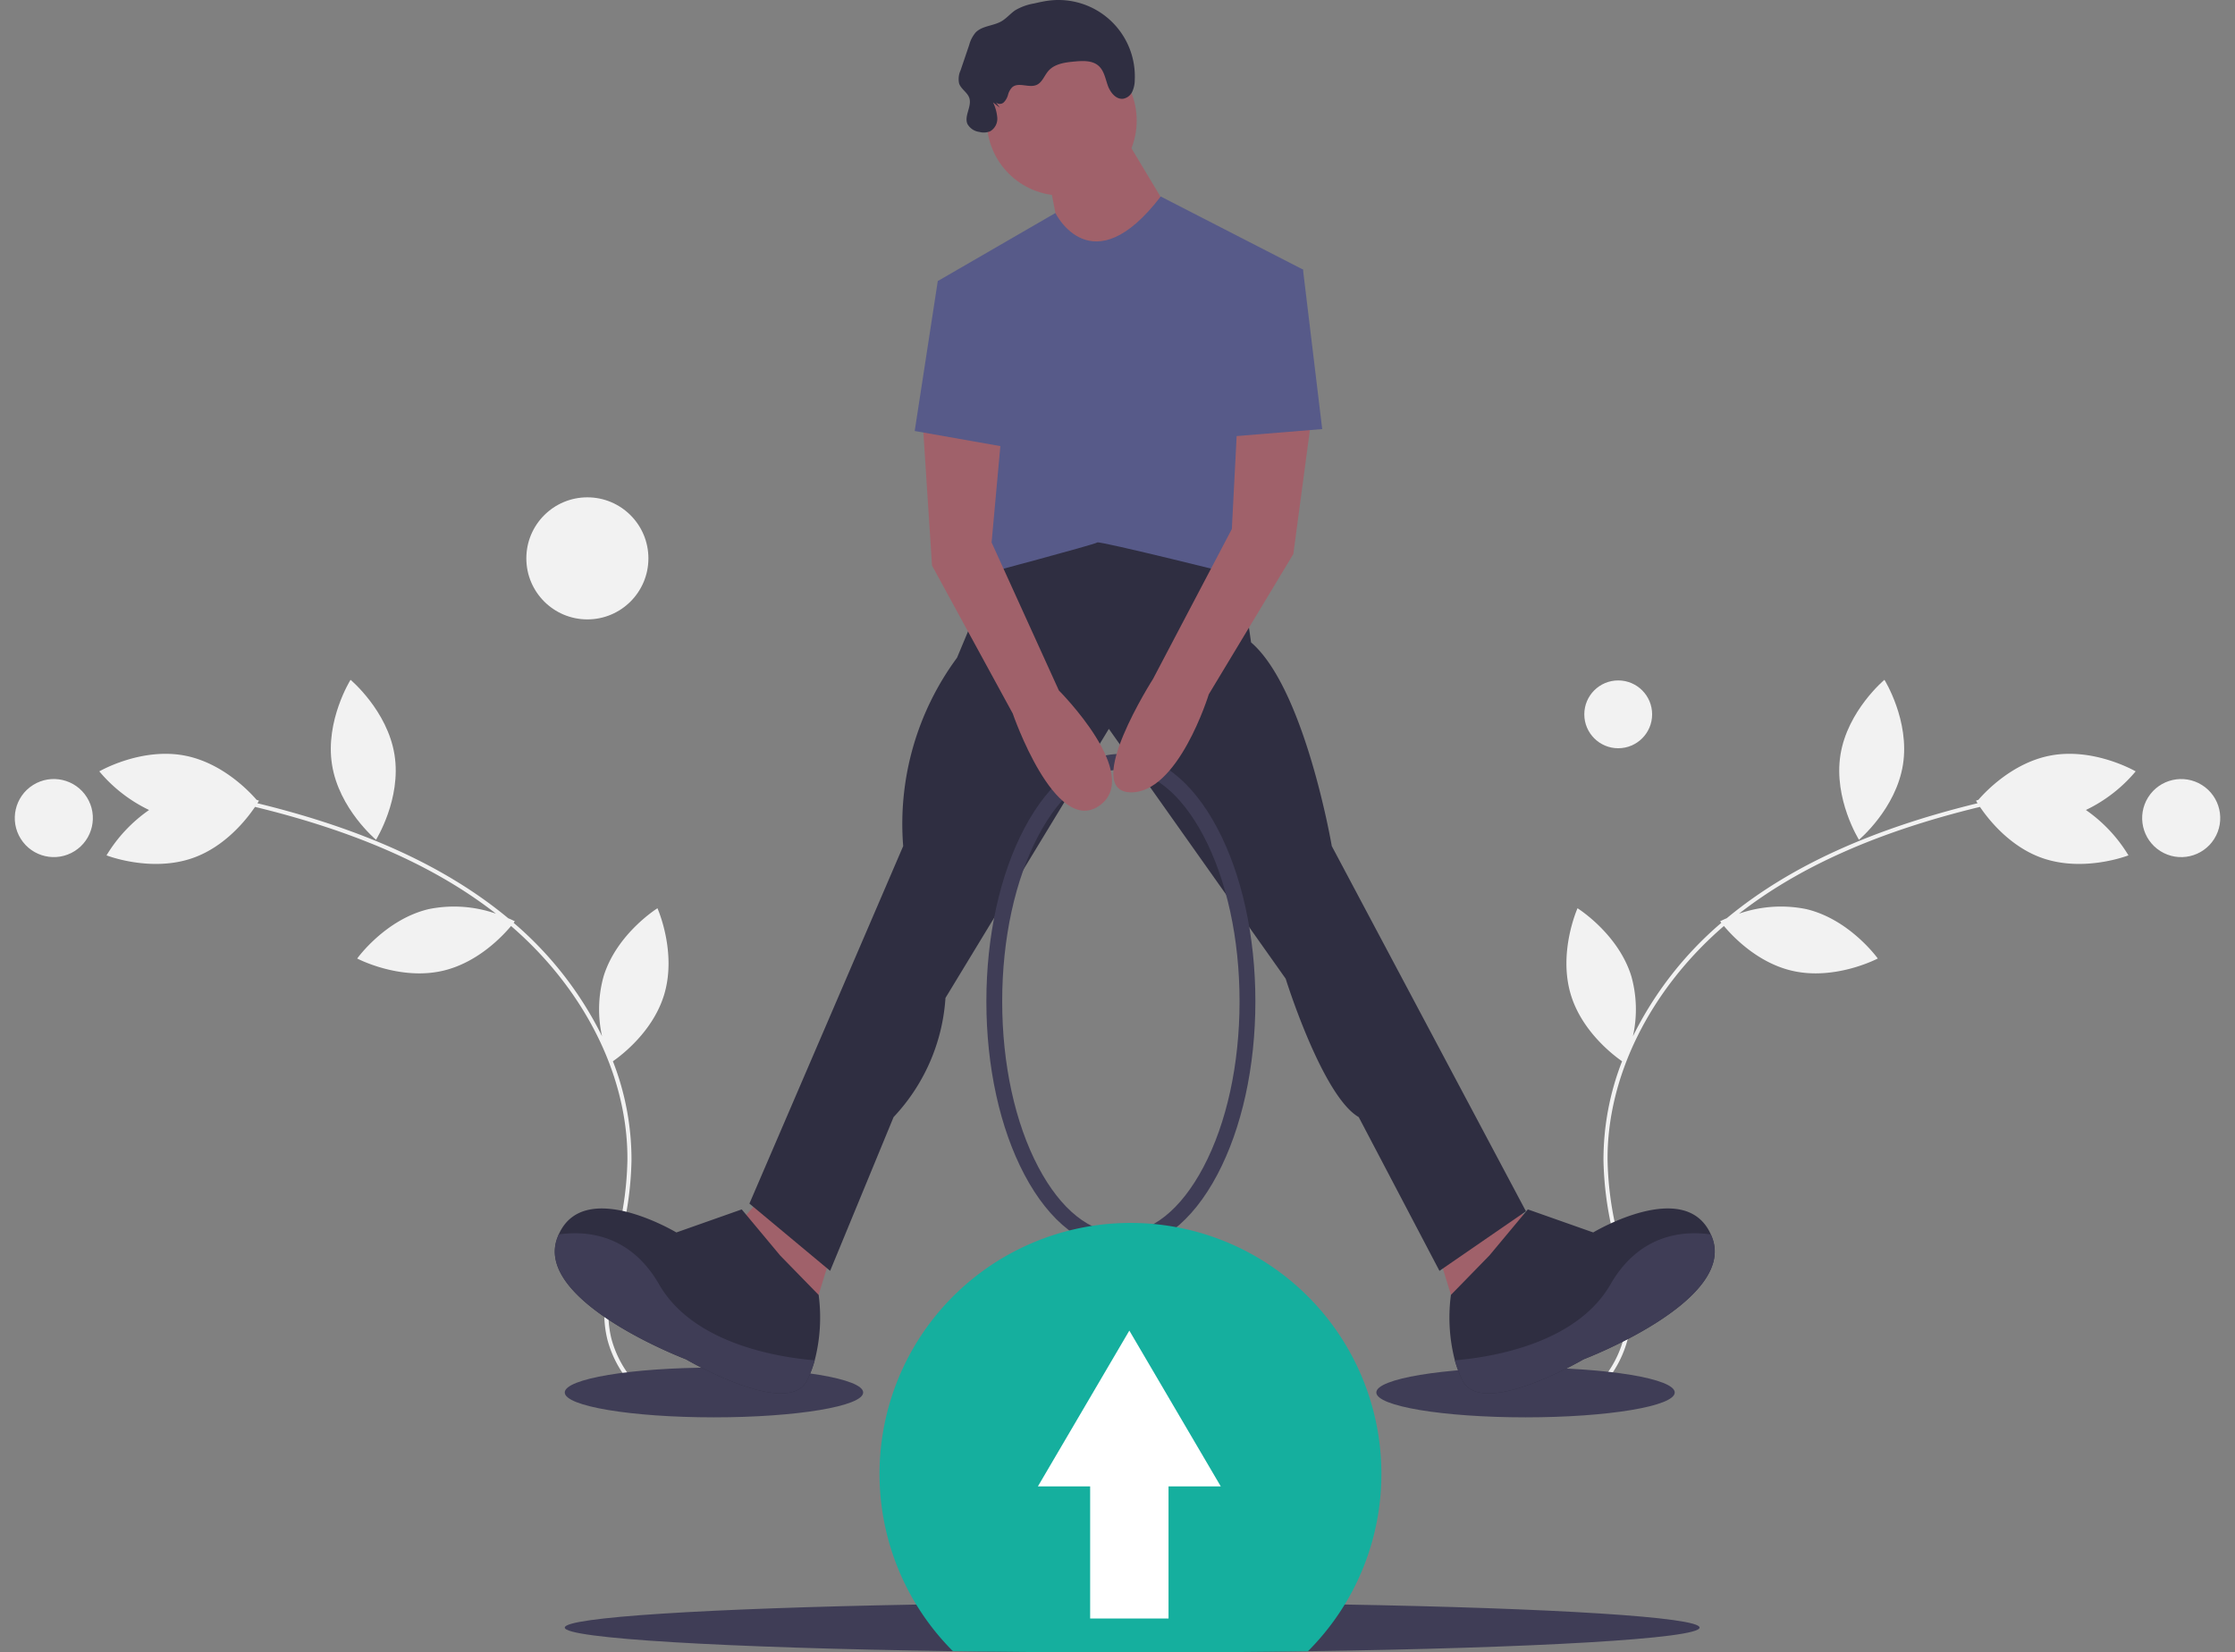 <?xml version="1.0" encoding="UTF-8"?> <svg xmlns="http://www.w3.org/2000/svg" width="395.174" height="292.189" viewBox="0 0 395.174 292.189"><rect x="0" y="0" width="395.174" height="292.189" fill="#808080" stroke="none"/><path d="M922.758,413.509s-4.516-7.21-3.273-15.02,7.775-13.261,7.775-13.261,4.516,7.21,3.273,15.02S922.758,413.509,922.758,413.509Z" transform="translate(-594.071 -265.021)" fill="#f2f2f2"></path><path d="M799.384,460.6c-2.308-7.564,1.171-15.327,1.171-15.327s7.22,4.5,9.528,12.063a21.761,21.761,0,0,1,.264,10.573,63.213,63.213,0,0,1,15.631-20.058c-.136-.175-.208-.276-.208-.276s.43-.226,1.183-.544c.1-.086.2-.174.309-.26,10.892-8.927,25.3-15.5,44.026-20.066-.048-.076-.089-.143-.124-.2l-.046-.026.017-.022c-.081-.134-.123-.21-.123-.21s.152-.059.426-.152c1.241-1.439,6.035-6.535,12.684-7.814,7.765-1.494,15.117,2.787,15.117,2.787a26.284,26.284,0,0,1-8.8,6.829,26.33,26.33,0,0,1,7.526,8.023s-7.923,3.1-15.366.427c-5.669-2.035-9.422-6.827-10.89-9-17.952,4.357-31.919,10.545-42.6,18.881a22.54,22.54,0,0,1,11.886-.807c7.7,1.818,12.649,8.736,12.649,8.736s-7.525,3.969-15.221,2.151c-6.042-1.427-10.392-6-11.983-7.9-13.05,11.254-20.712,26.633-20.573,41.442a58.626,58.626,0,0,0,1.545,12.22c.22.988.458,1.981.7,2.977,1.309,5.473,2.662,11.133,1.263,16.606a19.593,19.593,0,0,1-6.068,9.654l-.481-.545a18.859,18.859,0,0,0,5.844-9.29c1.355-5.3.023-10.87-1.265-16.257-.239-1-.477-2-.7-2.988a59.329,59.329,0,0,1-1.562-12.371,47.872,47.872,0,0,1,3.287-17.529C806.763,471.17,801.329,466.972,799.384,460.6Z" transform="translate(-521.63 -284.671)" fill="#f2f2f2"></path><circle cx="6.901" cy="6.901" r="6.901" transform="matrix(0.532, -0.847, 0.847, 0.532, 376.145, 146.83)" fill="#f2f2f2"></circle><path d="M260,413.509s4.516-7.21,3.273-15.02-7.775-13.261-7.775-13.261-4.516,7.21-3.273,15.02S260,413.509,260,413.509Z" transform="translate(-193.518 -265.021)" fill="#f2f2f2"></path><path d="M249.46,460.6c2.308-7.564-1.171-15.327-1.171-15.327s-7.22,4.5-9.528,12.063a21.762,21.762,0,0,0-.264,10.573,63.212,63.212,0,0,0-15.631-20.058c.136-.175.208-.276.208-.276s-.43-.226-1.183-.544c-.1-.086-.2-.174-.309-.26-10.892-8.927-25.3-15.5-44.026-20.066.048-.076.089-.143.124-.2l.046-.026-.017-.022c.081-.134.123-.21.123-.21s-.152-.059-.426-.152c-1.242-1.439-6.035-6.535-12.684-7.814-7.766-1.494-15.117,2.787-15.117,2.787a26.283,26.283,0,0,0,8.8,6.83,26.331,26.331,0,0,0-7.526,8.023s7.923,3.1,15.366.427c5.669-2.035,9.422-6.827,10.89-9,17.952,4.357,31.919,10.545,42.6,18.881a22.539,22.539,0,0,0-11.886-.807c-7.7,1.818-12.649,8.736-12.649,8.736s7.525,3.969,15.221,2.151c6.042-1.428,10.392-6,11.983-7.9,13.05,11.254,20.712,26.633,20.573,41.442a58.625,58.625,0,0,1-1.545,12.22c-.22.988-.458,1.981-.7,2.977-1.309,5.473-2.662,11.133-1.263,16.606a19.592,19.592,0,0,0,6.068,9.654l.481-.545a18.859,18.859,0,0,1-5.844-9.29c-1.355-5.3-.023-10.87,1.265-16.257.239-1,.477-2,.7-2.988a59.328,59.328,0,0,0,1.562-12.371,47.874,47.874,0,0,0-3.287-17.529C242.081,471.17,247.515,466.972,249.46,460.6Z" transform="translate(-132.045 -284.671)" fill="#f2f2f2"></path><circle cx="6.901" cy="6.901" r="6.901" transform="matrix(0.847, -0.532, 0.532, 0.847, 0, 142.478)" fill="#f2f2f2"></circle><ellipse cx="26.381" cy="4.397" rx="26.381" ry="4.397" transform="translate(99.857 241.826)" fill="#3f3d56"></ellipse><ellipse cx="26.381" cy="4.397" rx="26.381" ry="4.397" transform="translate(243.351 241.826)" fill="#3f3d56"></ellipse><path d="M556.152,797.9c0,1.963-29.294,3.621-69.749,4.189-9.641.136-19.913.208-30.577.208-11.264,0-22.092-.08-32.2-.232-39.615-.588-68.126-2.23-68.126-4.165,0-1.831,25.445-3.393,61.654-4.061,11.9-.216,24.966-.336,38.671-.336,13.1,0,25.617.112,37.093.308C529.967,794.455,556.152,796.042,556.152,797.9Z" transform="translate(-255.643 -510.105)" fill="#3f3d56"></path><path d="M323.434,527.348l-6.117,6.8,14.613,13.594,4.078-13.254Z" transform="translate(-187.873 -316.56)" fill="#a0616a"></path><path d="M639.38,527.348l6.117,6.8-14.613,13.594-4.078-13.254Z" transform="translate(-373.657 -316.56)" fill="#a0616a"></path><path d="M481.7,313.915l-7.817,18.691a49.455,49.455,0,0,0-9.516,33.3l-27.188,63.212,14.274,11.895,11.215-27.188a33.926,33.926,0,0,0,9.176-21.071l28.887-47.578,31.266,44.18s6.457,20.731,12.914,24.469l14.274,27.188,15.293-10.535L540.15,365.911s-4.758-27.867-14.274-36.024l-2.039-14.274-23.789-11.555Z" transform="translate(-304.673 -216.296)" fill="#2f2e41"></path><path d="M397.051,645.94A19.744,19.744,0,0,1,395.7,649.5c-3.4,6.8-21.41-3.738-21.41-3.738s-26.848-10.2-22.77-21.41c.085-.231.173-.455.272-.67,4.5-10.127,20.8-.35,20.8-.35l11.555-4.078,6.8,8.156,6.8,6.97A30.3,30.3,0,0,1,397.051,645.94Z" transform="translate(-253 -405.405)" fill="#2f2e41"></path><path d="M397.051,652.523a19.745,19.745,0,0,1-1.353,3.558c-3.4,6.8-21.41-3.738-21.41-3.738s-26.848-10.2-22.77-21.41c.085-.231.173-.455.272-.669,4.72-.683,12.568-.17,17.74,8.826C375.576,649.6,390.57,651.987,397.051,652.523Z" transform="translate(-253 -411.988)" fill="#3f3d56"></path><path d="M747.8,645.94a19.741,19.741,0,0,0,1.353,3.558c3.4,6.8,21.41-3.738,21.41-3.738s26.848-10.2,22.77-21.41c-.085-.231-.173-.455-.272-.67-4.5-10.127-20.8-.35-20.8-.35l-11.555-4.078-6.8,8.156-6.8,6.97A30.3,30.3,0,0,0,747.8,645.94Z" transform="translate(-490.566 -405.405)" fill="#2f2e41"></path><path d="M749.233,652.523a19.742,19.742,0,0,0,1.353,3.558c3.4,6.8,21.41-3.738,21.41-3.738s26.848-10.2,22.77-21.41c-.085-.231-.173-.455-.272-.669-4.72-.683-12.568-.17-17.74,8.826C770.708,649.6,755.714,651.987,749.233,652.523Z" transform="translate(-491.999 -411.988)" fill="#3f3d56"></path><circle cx="13.254" cy="13.254" r="13.254" transform="translate(174.474 8.069)" fill="#a0616a"></circle><path d="M456.757,65.66l2.719,13.934,10.2,4.418,8.5-11.555-8.156-13.594Z" transform="translate(-271.578 -35.331)" fill="#a0616a"></path><path d="M536.271,102.581a1.014,1.014,0,0,0,1.4,0,2.967,2.967,0,0,0,.751-1.343,2.906,2.906,0,0,1,.758-1.338c1.132-.944,2.95.2,4.3-.4.994-.444,1.355-1.649,2.071-2.469,1.116-1.279,2.982-1.516,4.673-1.668,1.458-.131,3.1-.206,4.2.762.976.86,1.2,2.262,1.638,3.487s1.45,2.513,2.739,2.333a2.208,2.208,0,0,0,1.576-1.231,4.946,4.946,0,0,0,.446-2.014,13.512,13.512,0,0,0-15.175-14.106c-.884.111-1.755.309-2.625.507a9.783,9.783,0,0,0-3.292,1.179c-.885.586-1.567,1.452-2.487,1.98-1.444.829-3.377.774-4.544,1.963a5.674,5.674,0,0,0-1.152,2.229l-1.52,4.473a3.692,3.692,0,0,0-.258,2.329c.335.989,1.451,1.55,1.794,2.536.518,1.49-.95,3.182-.32,4.628a2.818,2.818,0,0,0,2.111,1.4,2.975,2.975,0,0,0,1.917-.122,2.571,2.571,0,0,0,1.248-2.381,7.564,7.564,0,0,0-.751-2.719l1.181.925" transform="translate(-360.187 -84.489)" fill="#2f2e41"></path><path d="M559.922,171.421l25.149,12.914-10.2,54.376s-25.829-6.457-26.168-6.117-22.09,6.117-22.09,6.117L520.5,186.374l20.8-12.032S547.688,187.394,559.922,171.421Z" transform="translate(-354.692 -136.674)" fill="#575a89"></path><path d="M565.782,505.535c-6.523,0-12.583-4.672-17.064-13.155-4.332-8.2-6.718-19.072-6.718-30.613s2.386-22.412,6.718-30.613C553.2,422.672,559.26,418,565.782,418s12.583,4.672,17.064,13.155c4.332,8.2,6.718,19.072,6.718,30.613s-2.386,22.412-6.718,30.613C578.365,500.864,572.3,505.535,565.782,505.535Zm0-84.737c-5.435,0-10.617,4.142-14.591,11.664-4.123,7.8-6.394,18.212-6.394,29.306s2.271,21.5,6.394,29.306c3.974,7.522,9.155,11.664,14.591,11.664s10.617-4.142,14.59-11.664c4.123-7.8,6.394-18.212,6.394-29.306s-2.271-21.5-6.394-29.306C576.4,424.94,571.218,420.8,565.782,420.8Z" transform="translate(-367.598 -284.694)" fill="#3f3d56"></path><path d="M513.7,269.2l1.7,26.168,14.274,26.168s7.477,21.75,15.293,16.313-7.137-20.391-7.137-20.391l-11.895-26.168,1.7-18.692Z" transform="translate(-350.609 -195.369)" fill="#a0616a"></path><path d="M620.129,267.158l-1.02,19.711-13.934,26.508S592.6,333.088,601.1,333.428,615.032,316.1,615.032,316.1l14.953-24.809,3.4-25.489Z" transform="translate(-401.305 -193.328)" fill="#a0616a"></path><path d="M409.645,121.781l-7.476,1.02-4.078,26.508,17.332,3.059Z" transform="translate(-236.36 -73.1)" fill="#575a89"></path><path d="M542.8,114.979l7.137,1.7,3.4,28.208-16.653,1.359Z" transform="translate(-319.555 -69.017)" fill="#575a89"></path><path d="M582.232,669.861a44.286,44.286,0,0,1-12.99,31.369c-9.641.136-19.913.208-30.577.208-11.264,0-22.092-.08-32.2-.232a44.368,44.368,0,1,1,75.768-31.345Z" transform="translate(-337.987 -409.249)" fill="#15af9e"></path><path d="M476.178,588.625l-16.17,27.551h9.24v23.362h13.86V616.176h9.24Z" transform="translate(-276.498 -353.344)" fill="#fff"></path><circle cx="5.996" cy="5.996" r="5.996" transform="translate(280.124 120.316)" fill="#f2f2f2"></circle><circle cx="10.792" cy="10.792" r="10.792" transform="translate(93.062 87.94)" fill="#f2f2f2"></circle></svg> 